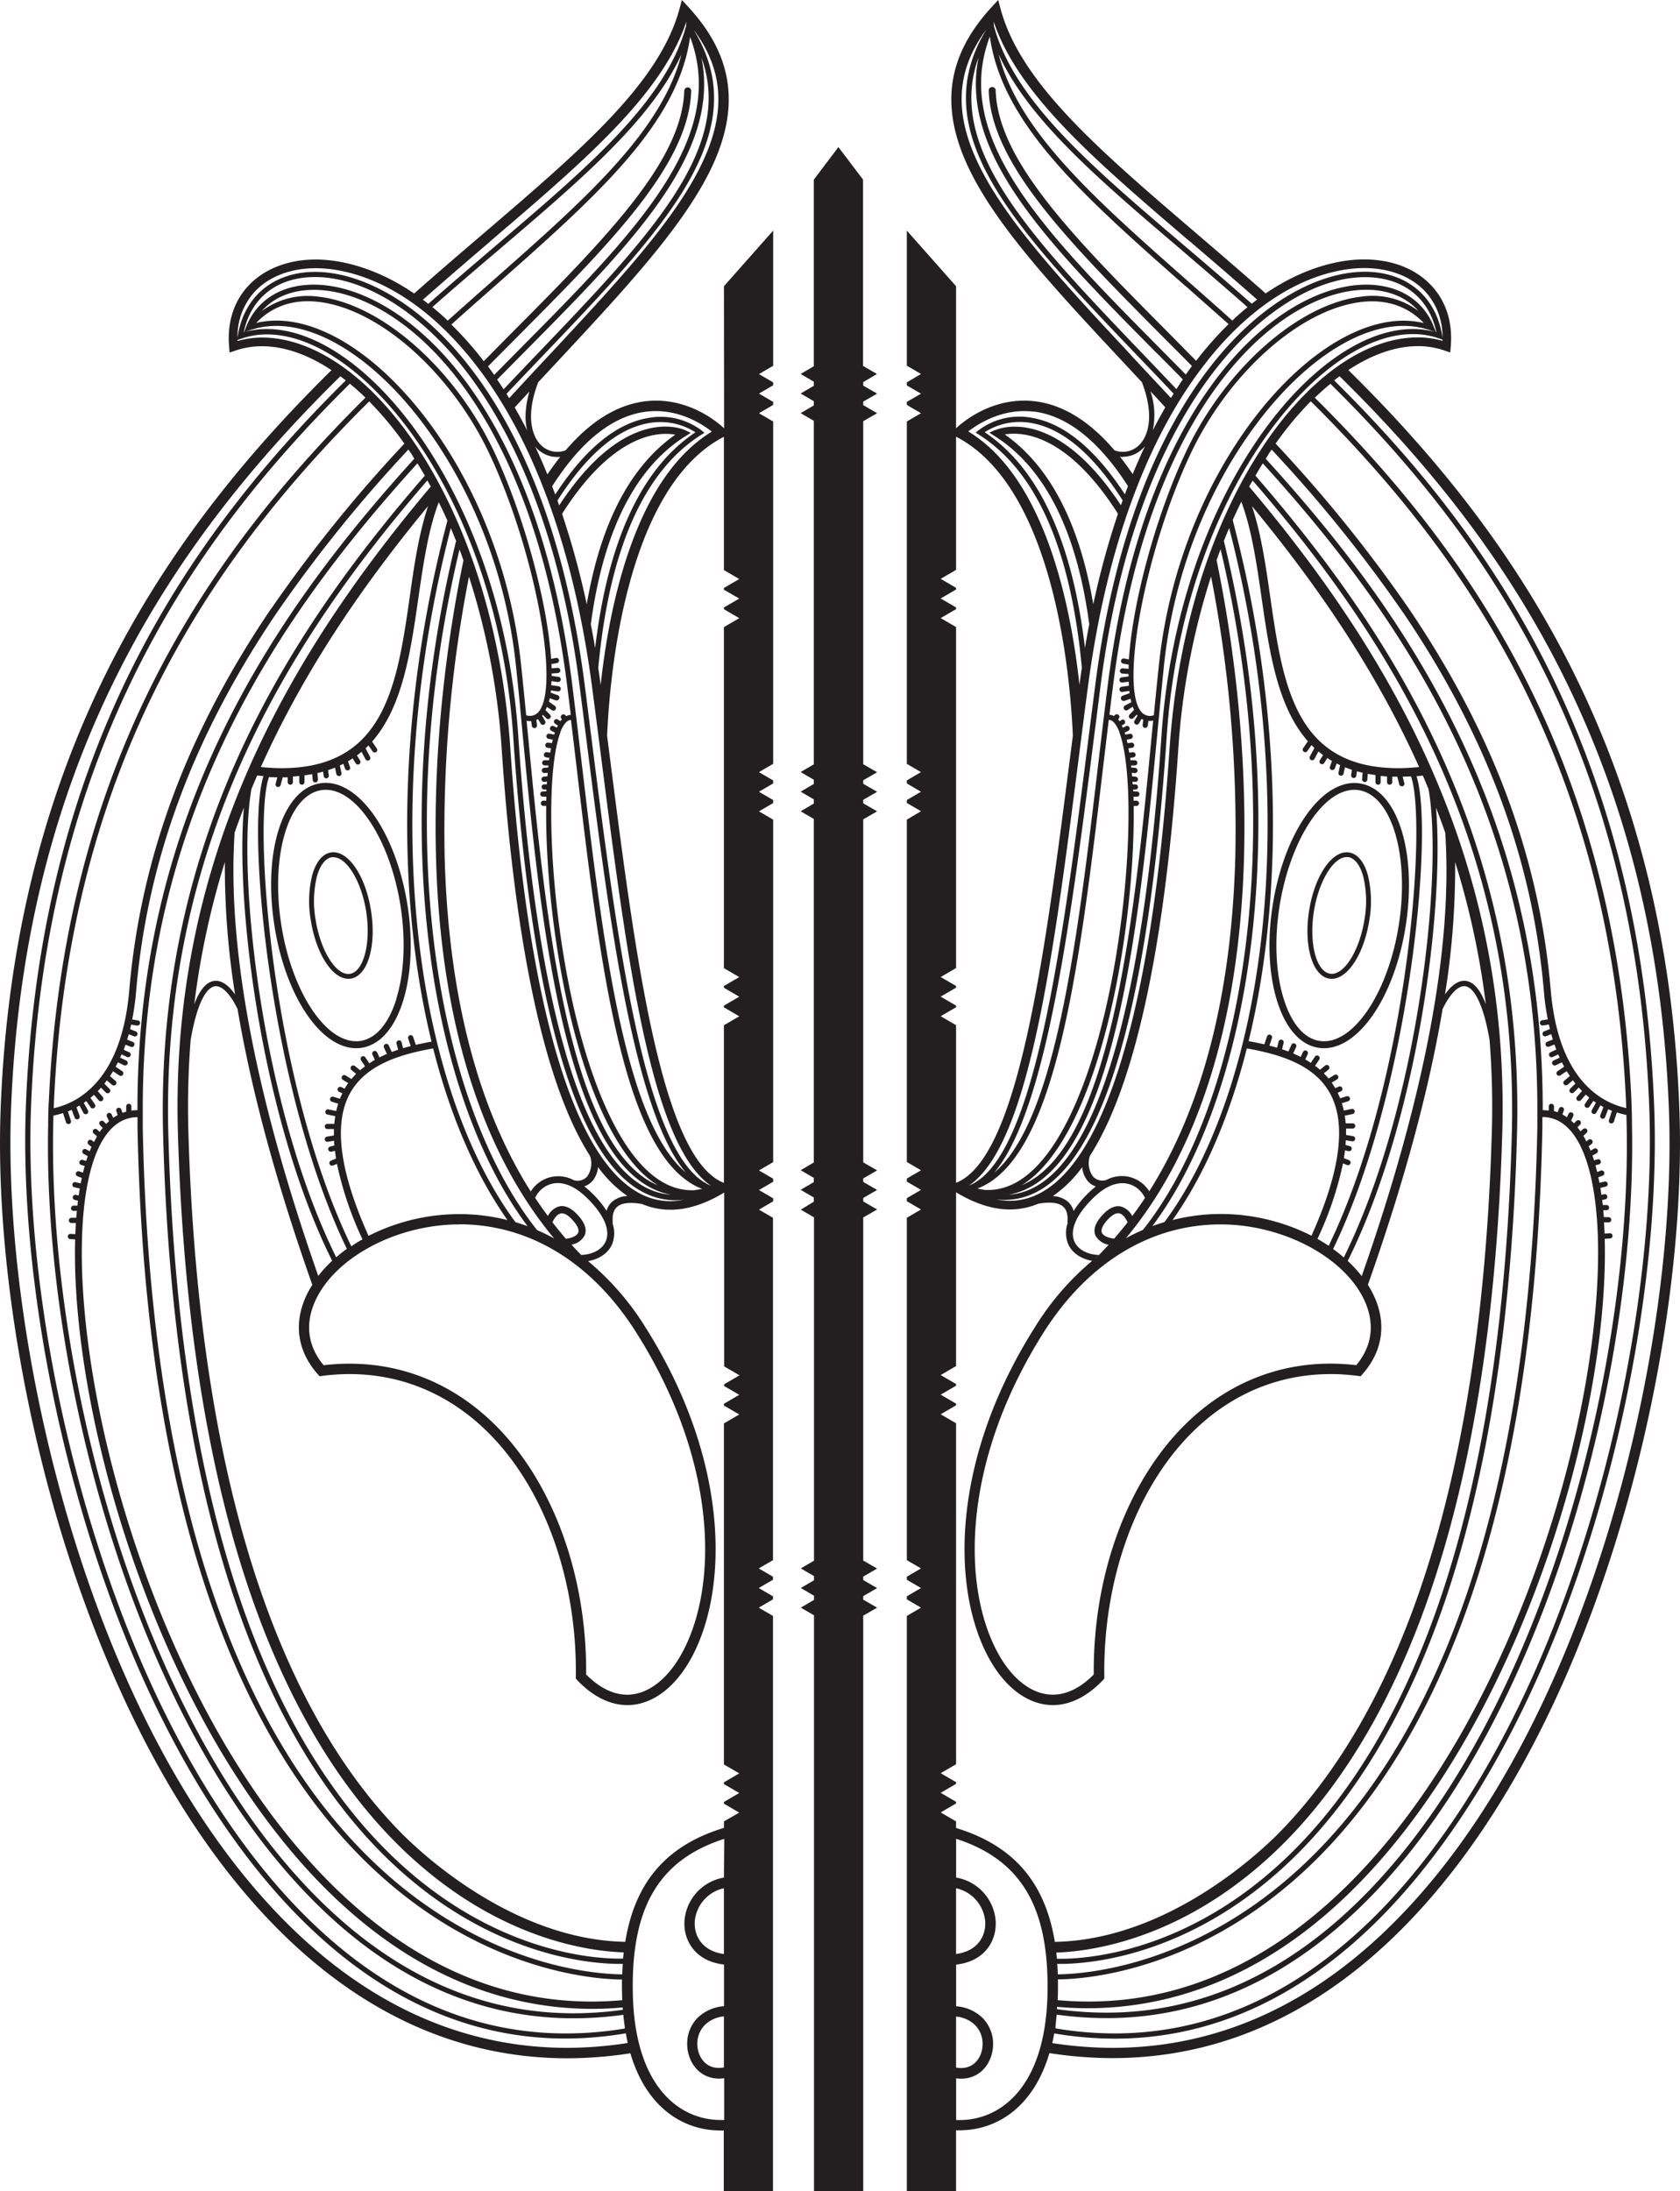 <svg xmlns="http://www.w3.org/2000/svg" viewBox="0 0 483.53 630.34"><g data-name="Layer 2"><path d="m252.4 107.59-4-2.31v-53.6l-7.09-9.36-7.08 9.36v53.69l-3.79 2.22 3.79 2.21v1.2l-3.79 2.21 3.79 2.22v1.21l-3.79 2.22 3.79 2.21v98.83l-3.79 2.21 3.79 2.22v1.21l-3.79 2.22 3.79 2.21v1.22l-3.79 2.21 3.79 2.21v98.83l-3.79 2.22 3.79 2.21v1.22l-3.79 2.21 3.79 2.21v1.22l-3.74 2.27 3.79 2.22V449l-3.79 2.21 3.79 2.21v1.22l-3.79 2.21 3.79 2.22v1.21l-3.79 2.22 3.79 2.21v165.63h14.17V464.82l4-2.31-4-2.31v-1l4-2.32-4-2.31v-1l4-2.31-4-2.31v-98.68l4-2.31-4-2.31v-1l4-2.31-4-2.31v-1l4-2.31-4-2.31v-98.68l4-2.31-4-2.31v-1l4-2.31-4-2.31v-1l4-2.31-4-2.31v-98.68l4-2.31-4-2.32v-1l4-2.31-4-2.31v-1Zm230.93 211c-4-103.68-49.14-166.71-95.25-212.13 6.76-4.46 13.6-6.88 20-6.88a23.6 23.6 0 0 1 7.8 1.3l1.52.52.14-1.59c.61-6.9-1.25-12.94-5.41-17.48-4.54-5-11.48-7.7-19.55-7.7-5.1 0-15.76 1.25-28.3 9.78-6.81-6-13.49-11.74-19.89-17.22C316.13 43 293.77 23.89 288 2.62L287.29 0l-1.84 2c-13.27 14.37-15.14 29.58-5.9 47.86 8.32 16.44 24.87 34.14 44.05 54.68l5.06 5.42c3.85 10 1.73 16.3-1.54 18.72a6.67 6.67 0 0 1-6.35.87c-7.15-8.37-14.82-13.12-22.88-14.1-12.51-1.52-21.44 6.54-22.72 7.77V82.34l-14.17-16v38.86l4.08 2.39L261 110v.88l4.08 2.38-4.08 2.36v.87l4.08 2.39-4.08 2.38v98.49l4.08 2.38-4.08 2.39v.87l4.08 2.39-4.08 2.38v.84l4.08 2.38-4.08 2.42v98.49l4.08 2.39-4.08 2.38v.88l4.08 2.38-4.08 2.38v.88l4.08 2.38-4.08 2.39v98.49l4.08 2.38-4.08 2.39v.87l4.08 2.38-4.08 2.39v.87l4.08 2.39-4.08 2.38v165.45h14.17v-17.47h1c10.23 0 21.13-6.14 25.87-22.21a119.79 119.79 0 0 0 18.11 1.44c31.61 0 60.35-13.23 85.41-39.29 32.17-33.45 50.77-80.11 60.71-113.36 12.26-40.81 18.47-84.87 17.06-120.83ZM415.18 98.06a26.26 26.26 0 0 0-7.06-1c-30.67 0-66.73 47.63-71.52 118.53-5.66 83.75-22 129.87-46 129.87a20.25 20.25 0 0 1-3.9-.4 21.21 21.21 0 0 0 2.37.14c25 0 40.74-44.92 46.74-133.52 2.12-31.29 11.61-60.92 26.73-83.46 13.49-20.11 30-32.11 44.11-32.11a22.6 22.6 0 0 1 7.42 1.22l1.09.38ZM359.54 140c.31-.58.63-1.17 1-1.74 38.81 44.8 76.79 103.67 74.58 187.94-1.37 52.56-8.28 97.52-20.54 133.64-10 29.52-23.66 53.34-40.54 70.82-29.46 30.5-60.13 32.87-68.83 32.87h-1c-.05-.61-.12-1.2-.19-1.8 10.25-.32 38.64-4 66.52-32.52 17-17.41 30.77-41.14 40.9-70.54 12.39-35.92 19.44-80.64 20.94-132.9 2.3-81.53-34.62-140.43-72.84-185.77Zm48.15 83.32c.6-.05 1.21-.12 1.82-.19.56 1.29 1.11 2.59 1.65 3.89 4.26 24.5-2.93 91.38-24.39 134.73-1-.84-2-1.65-3.08-2.42 22.2-45.8 29.04-120.61 24-136.05Zm-5.18-2.32c-29.82 0-33.28-24-36.94-49.46-1.29-8.94-2.61-18.08-5.24-25.94 17.9 21.66 35.26 46.38 48.11 75.07-2.06.2-4.05.33-5.93.33Zm-39.42-49.1c2.24 15.54 4.54 31.4 13.34 41.36l-1.38 2a.74.74 0 0 0 .19 1 .76.76 0 0 0 .43.14.75.75 0 0 0 .61-.33l1.19-1.71c.28.28.55.56.83.83l-1.3 2.44a.75.75 0 0 0 .31 1 .8.8 0 0 0 .36.09.77.77 0 0 0 .66-.4l1.13-2.13c.43.36.87.71 1.33 1.05l-.93 1.5a.74.74 0 0 0 .25 1 .71.71 0 0 0 .39.12.75.75 0 0 0 .64-.36l.88-1.43c.44.3.88.59 1.34.86l-.57 1.59a.75.75 0 0 0 .46 1 .73.73 0 0 0 .25 0 .75.75 0 0 0 .71-.5l.49-1.38 1 .5-.46 2.14a.74.74 0 0 0 .57.89h.16a.74.74 0 0 0 .73-.59l.4-1.84c.65.26 1.32.5 2 .73l-.22 1.51a.76.76 0 0 0 .64.85h.11a.76.76 0 0 0 .74-.65l.18-1.29c.54.15 1.07.29 1.63.42l-.13 1.88a.75.75 0 0 0 .69.8h.05a.75.75 0 0 0 .75-.69l.12-1.68c.72.13 1.46.25 2.22.35V225a.75.75 0 1 0 1.5 0v-1.77c.6.06 1.21.12 1.83.15V225a.75.75 0 0 0 1.5 0v-1.56h1.44l.58 2.21a.76.76 0 0 0 .73.56.63.63 0 0 0 .19 0 .75.75 0 0 0 .54-.91l-.49-1.85 2.4-.09c4.6 12.63-.46 87.09-23.69 135.05-1-.69-2.11-1.35-3.22-2a99.38 99.38 0 0 0 7.35-21.71l1.14.46a.92.92 0 0 0 .28.05.75.75 0 0 0 .28-1.45l-1.45-.58c.13-.76.23-1.51.32-2.24l1 .25h.18a.75.75 0 0 0 .18-1.48l-1.19-.3c0-.46.05-.91.07-1.37l1.82.31h.12a.75.75 0 0 0 .74-.63.74.74 0 0 0-.61-.86l-2-.34v-1.84h1.9a.75.75 0 0 0 0-1.5h-2a31 31 0 0 0-.28-2.21l2.27-.47a.75.75 0 1 0-.31-1.47l-2.23.47c-.16-.73-.35-1.43-.57-2.11l1.85-.58a.75.75 0 0 0-.45-1.43l-1.9.59a17.28 17.28 0 0 0-.71-1.58l1-.45a.75.75 0 0 0-.62-1.36l-1.07.48c-.32-.56-.67-1.1-1-1.61l1.46-.88a.75.75 0 1 0-.77-1.28l-1.61 1a19.22 19.22 0 0 0-1.36-1.49l1.33-1.08a.75.75 0 0 0-.95-1.17l-1.48 1.21c-.46-.39-.93-.77-1.42-1.13l1.16-1.75a.75.75 0 1 0-1.24-.83l-1.16 1.73c-.51-.34-1-.66-1.58-1l.71-1.54a.75.75 0 0 0-1.36-.63l-.68 1.46c-.7-.35-1.41-.68-2.15-1l.85-1.84a.74.74 0 0 0-.36-1 .75.75 0 0 0-1 .36l-.88 1.92c-.6-.23-1.21-.44-1.82-.64l.44-1.78a.75.75 0 1 0-1.45-.36l-.42 1.69c-.73-.22-1.46-.42-2.2-.61l.73-2.16a.75.75 0 0 0-.48-.95.74.74 0 0 0-.95.47l-.76 2.28c-1.51-.35-3-.65-4.53-.92a235.51 235.51 0 0 0 4.48-23.91c5.36-39.48 2.12-83.65-9.06-126 .8-1.79 1.63-3.56 2.48-5.28 2.97 7.96 4.38 17.53 5.82 27.56Zm14.37 183.6a58 58 0 0 0-26.13-6.25 56.5 56.5 0 0 0-13.85 1.75c9.08-12.8 16.39-29.65 21.38-49.38 9.52 1.7 19.62 4.69 24.11 13.25 4.58 8.69 2.71 22.38-5.51 40.63Zm-15.13-80c-4.29 31.59-13.92 58.17-27.17 76.08-1.18.35-2.34.74-3.49 1.16 13.56-18.14 23.43-45.08 27.87-77 5.24-37.7 2.61-79.6-7.29-120.11.5-1.25 1-2.49 1.53-3.71 10.74 41.62 13.8 84.88 8.55 123.6Zm-4.27 0c-4.58 32.92-14.92 60.43-29.11 78.34-1.66.71-3.3 1.51-4.9 2.39 21-25.14 32.72-62.62 34-109.61.88-32.48-3.33-63.4-7.9-85.47.38-1 .75-2.1 1.15-3.13 9.44 39.7 11.88 80.62 6.76 117.49Zm-37.4 80.85c-1.75-.2-3.15-.84-3.52-1.71s.27-2.35 1.91-4c1.23-1.26 2.31-1.78 3.19-1.55 1 .26 1.83 1.51 2.3 2.56q-1.93 2.47-3.88 4.71Zm34.88-109.8c-1.27 47.06-12.72 77.95-26 98.08l1.23-1.92a9.76 9.76 0 0 0-2.33-2.53 9.33 9.33 0 0 0-10-.72 3.66 3.66 0 0 1-3.93-1.08 6.58 6.58 0 0 1-.81-5.86c15.65-24.41 22.49-73.53 25.41-116.72a206.75 206.75 0 0 1 9.45-49.95 379.52 379.52 0 0 1 6.98 80.71Zm-40.14 94.79a23.24 23.24 0 0 0-2.14 1.87 27.79 27.79 0 0 0-4.26 5.19 5.55 5.55 0 0 0-1.58-2.63 7.14 7.14 0 0 0-4.4-1.66 35.69 35.69 0 0 0 8.45-8.32 7.26 7.26 0 0 0 1.51 3.88 5.31 5.31 0 0 0 2.42 1.67Zm-.74 3.3c6.43-6.28 10.94-4.08 12.58-2.85a7.53 7.53 0 0 1 2.31 2.85c-1.21 1.83-2.44 3.55-3.67 5.21a5.43 5.43 0 0 0-3.14-2.72c-1.63-.42-3.35.29-5.12 2.1-2.31 2.36-3.09 4.46-2.32 6.23a5.27 5.27 0 0 0 3.79 2.64c-.93 1-1.86 2-2.79 2.95-3.48-.13-6.21-1.68-7.14-4.07-1.27-3.25.68-7.64 5.5-12.34Zm1.64 16.41-.93.92h-.05Zm35-8.8c18 0 35.84 9.49 41.5 22.08 2.08 4.62 3.29 11.51-2.44 18.42-18.93-2.23-36.36 4-49.89 17.71-16.34 16.55-25.91 43.16-25.67 71.28-3.81 3.85-7.78 5.8-11.82 5.8-5.84 0-11.57-4.34-15.72-11.89-10.51-19.1-10.5-55.1 13.19-92.44 12.7-19.96 30.76-30.96 50.88-30.96Zm40.6 14.85a36.17 36.17 0 0 0-4-4.35c20.23-40.58 27.9-102 25.4-130.4q1.38 3.57 2.66 7.2c2.21 32.89-5.84 75.66-24.03 127.55ZM418.81 248a233.07 233.07 0 0 1 8.83 40.9c-1.57-4.15-3.48-6.41-5.75-6.7-2-.26-4.08 1.12-6 3.9a230.92 230.92 0 0 0 2.92-38.1Zm-14.92-71.7c24 35.38 37.21 71 40.45 108.76a73.29 73.29 0 0 0 1.14 8.21l-1.64.26a.74.74 0 0 0-.62.86.75.75 0 0 0 .74.63h.12l1.71-.27c.1.44.2.87.31 1.29l-1.67.67a.75.75 0 0 0 .28 1.45.71.71 0 0 0 .28-.06l1.49-.59c.14.53.29 1 .45 1.55l-1.63.65a.75.75 0 0 0 .28 1.45.67.67 0 0 0 .28-.06l1.54-.61c.17.49.35 1 .53 1.45l-1.67.79a.75.75 0 0 0 .32 1.43.72.72 0 0 0 .32-.08l1.58-.74c.14.32.27.63.41.94l-1.75.82a.74.74 0 0 0-.36 1 .76.76 0 0 0 .68.43.74.74 0 0 0 .32-.07l1.75-.83.66 1.26-1.9 1.27a.75.75 0 0 0-.21 1 .78.78 0 0 0 .63.33.69.69 0 0 0 .41-.13l1.81-1.2c.29.48.59.94.89 1.39l-1.6 1.37a.75.75 0 0 0 .49 1.32.78.78 0 0 0 .49-.18l1.49-1.28c.24.32.48.64.73.94l-1.49 1.49a.75.75 0 0 0 0 1.06.73.73 0 0 0 .53.22.74.74 0 0 0 .53-.22l1.4-1.4c.31.34.62.67.93 1l-1.43 1.65a.75.75 0 0 0 .57 1.24.73.73 0 0 0 .56-.26l1.39-1.59c.34.31.69.6 1 .88l-1.23 1.8a.75.75 0 0 0 1.23.85l1.19-1.73.74.5-1.2 2.19a.75.75 0 0 0 .29 1 .8.8 0 0 0 .36.09.75.75 0 0 0 .66-.39l1.16-2.11c.3.17.59.34.88.49l-.9 2.37a.76.76 0 0 0 .7 1 .74.74 0 0 0 .7-.49l.86-2.24 1.08.45-.85 2.67a.74.74 0 0 0 .48.94.66.66 0 0 0 .23 0 .75.75 0 0 0 .72-.52l.84-2.62a24 24 0 0 0 2.75.72c2.22 68.85-22.72 169.74-73.82 222.87-22.58 23.48-48.08 35.39-75.78 35.39a102.19 102.19 0 0 1-14.28-1c0-.22 0-.45.05-.67 2.81.25 5.73.4 8.75.4 29.56 0 68.78-13.35 103.78-69 18.58-29.51 33.37-68 40.6-105.51 3.36-17.42 4.83-33.53 4.46-46.86l1.48-.09a.75.75 0 1 0-.09-1.49l-1.44.08c0-1.09-.09-2.16-.16-3.21H463a.75.75 0 0 0 0-1.5h-1.38c-.05-.68-.11-1.34-.17-2h.92a.75.75 0 0 0 0-1.5h-1.08c-.05-.48-.1-1-.16-1.43l.91-.21a.75.75 0 0 0-.34-1.47l-.78.19c-.1-.68-.2-1.33-.31-2l1.56-.37a.75.75 0 0 0-.34-1.46l-1.49.35a73.5 73.5 0 0 0-.32-1.58l1.24-.46a.75.75 0 0 0 .44-1 .76.76 0 0 0-1-.44l-1 .39c-.16-.65-.33-1.3-.5-1.92l1-.29a.76.76 0 0 0 .52-.93.75.75 0 0 0-.93-.52l-1 .3c-.14-.47-.3-.92-.46-1.37l1.2-.68a.75.75 0 0 0-.75-1.3l-1 .56c-.17-.43-.34-.85-.52-1.26l.85-.69a.75.75 0 0 0-.95-1.17l-.56.47c-.29-.56-.58-1.11-.88-1.62l.92-.83a.76.76 0 0 0 .05-1.06.75.75 0 0 0-1.06-.05l-.74.66c-.29-.41-.58-.8-.88-1.17l.78-.78a.75.75 0 0 0 0-1.06.74.74 0 0 0-1.06 0l-.71.7c-.27-.27-.54-.53-.82-.78l.61-1.33a.75.75 0 0 0-.36-1 .77.77 0 0 0-1 .37l-.46 1a12.73 12.73 0 0 0-1.3-.81l.4-1.12a.75.75 0 1 0-1.41-.51l-.36 1c-.34-.13-.7-.24-1.06-.34v-1.35a.75.75 0 0 0-1.5 0v1.2a14.26 14.26 0 0 0-1.74-.11c.07-47.15-11.77-89.79-36.13-130.22-13-21.65-28.25-40.35-43.59-57.19.35-.54.68-1.1 1-1.63l.7-1a403.47 403.47 0 0 1 37.89 46.98Zm-36.74-48.7a96.11 96.11 0 0 1 10.12-12.15c43.29 43 86.77 102.8 90.8 203.34-7.1-1.57-19.52-8-21.74-33.9-3.27-38.15-16.61-74-40.78-109.71a406.92 406.92 0 0 0-38.4-47.55Zm-62.67 441.85c15-.09 134.89-8.31 139.44-245.09v-3c4 0 7.33 2.19 9.93 6.46 7.53 12.38 8.14 41.17 1.6 75.14-7.19 37.31-21.88 75.51-40.33 104.82-21.12 33.58-57.41 72.42-110.7 67.65 0-.57.05-1.14.06-1.72.03-1.46.03-2.87 0-4.26Zm102.07-379.51c24.25 40.23 36 82.66 35.92 129.57v4.83C437.9 559.9 319.11 567.87 304.44 568c0-1-.09-2-.16-3h.89c8.85 0 40-2.41 69.91-33.33C392.11 514 405.87 490 416 460.28c12.3-36.26 19.24-81.37 20.62-134.09 2.23-85.05-36.17-144.3-75.29-189.35.7-1.2 1.4-2.38 2.12-3.54 15.16 16.7 30.2 35.23 43.1 56.64ZM304.14 579.59a103.91 103.91 0 0 0 14.4 1c28.12 0 54-12.06 76.86-35.85 50.66-52.68 75.76-152 74.31-221a3.49 3.49 0 0 1 0-.5c0-2.5-.15-6-.15-6v-.56c-4.56-99.83-47.94-159.43-91.13-202.26 1.48-1.44 3-2.79 4.49-4 44.4 43.82 87.75 105.14 91.75 207.81 1.39 35.64-4.9 79.43-17.26 120.15-17.89 58.94-42.11 92.59-59.27 110.43C375 572.81 349 585 320.79 585a102.61 102.61 0 0 1-17-1.46V583c.1-1.13.21-2.25.35-3.41Zm22.15-347.73h.79a.75.75 0 1 0 0-1.5h-.82v-1.16h.95a.75.75 0 0 0 0-1.5l-1.06-.05v-.49h.63a.75.75 0 0 0 0-1.5h-.79c0-.27 0-.53-.05-.79l.73.07h.07a.75.75 0 0 0 .08-1.5l-1-.1c0-.33-.05-.66-.08-1l.85.07h.07a.75.75 0 0 0 .75-.68.76.76 0 0 0-.68-.82l-1.13-.1-.06-.59h1.06a.75.75 0 0 0 0-1.5h-1.24l-.09-.7.92-.12a.75.75 0 0 0 .65-.84.76.76 0 0 0-.83-.65l-1 .12c-.07-.43-.14-.85-.22-1.26l1-.12a.75.75 0 1 0-.18-1.49l-1.1.14c-.07-.36-.16-.71-.24-1l1.2-.23a.75.75 0 0 0-.28-1.47l-1.32.25c-.06-.2-.12-.39-.19-.58l1.05-.52a.74.74 0 0 0 .33-1 .75.75 0 0 0-1-.34l-.91.45c-.09-.22-.19-.43-.29-.63l.81-.51A.75.75 0 0 0 323 207l-.76.49a5.31 5.31 0 0 0-.45-.55l.18-.18a.75.75 0 0 0 0-1.06.74.74 0 0 0-1.06 0l-.3.3a3.26 3.26 0 0 0-1.3-.37c.32-2.65.64-5.31 1-8 10.44-83.84 49.34-114.27 72.94-114.27 6.32 0 11.52 2.17 15 6.09a22.22 22.22 0 0 0-16.27-4.13c-18.12 2-39.43 20.81-50.69 44.79C332.83 148 326 173 324.92 189.69c-.83-.13-1.36-.25-1.37-.25a.75.75 0 0 0-.89.58.76.76 0 0 0 .58.89s.64.14 1.6.28v1.22l-1.71-.13a.77.77 0 0 0-.81.69.75.75 0 0 0 .69.81l1.81.13v.69l-2 .27a.75.75 0 0 0 .1 1.49h.1l1.85-.25c0 .4 0 .78.07 1.17l-2.12.3a.75.75 0 0 0 .1 1.49h.08l2.05-.29c0 .22 0 .43.07.64l-2 .73a.73.73 0 0 0-.45 1 .75.75 0 0 0 .7.5.69.69 0 0 0 .25 0l1.77-.63c.07.33.14.65.22 1l-1.87.98a.76.76 0 0 0 .41 1.39.72.72 0 0 0 .4-.12l1.47-.95a10 10 0 0 0 .39.93l-1.29 1.29a.74.74 0 0 0 0 1.06.71.71 0 0 0 .53.22.74.74 0 0 0 .53-.22l1-1 .21.28-.87 1.48a.74.74 0 0 0 .27 1 .76.76 0 0 0 .38.11.75.75 0 0 0 .65-.37l.74-1.28a4.66 4.66 0 0 0 .5.25l-.2 1.49a.76.76 0 0 0 .65.84h.1a.75.75 0 0 0 .74-.66l.18-1.34h.32a5.63 5.63 0 0 0 1.05-.1l-.39 4c-4.87 50.78-11.41 118.75-37.46 129.68q5.46-3.33 10.32-10.57c15.38-22.81 22.32-69.29 21.92-98.55ZM409.8 92.94a25.57 25.57 0 0 0-5.84-.68c-27.64 0-64.41 43.1-70.37 98.67-.5 4.68-1 9.65-1.5 14.84a3.23 3.23 0 0 1-3.53-.88c-6.38-7.08 1.09-46.56 14-74.11 11.05-23.54 31.86-42 49.49-43.93 7.13-.78 13.21 1.33 17.75 6.09Zm-76.75 118.58c.69-7.25 1.35-14.1 2-20.43 2.69-25.07 12-49.5 26.33-68.77 13.26-17.88 29.16-28.56 42.55-28.56a23.45 23.45 0 0 1 7.79 1.29l1.31.45a24.62 24.62 0 0 0-6.39-.84c-14.63 0-31.58 12.25-45.35 32.78-15.27 22.75-24.85 52.64-27 84.18-4 59.37-14.92 130-43.9 132.08 30.5-5.7 37.5-78.47 42.66-132.18ZM412.7 94.07c-3-7.74-10.15-12.18-19.49-12.18-24.13 0-63.87 30.78-74.43 115.59-.9 7.21-1.77 14.52-2.63 21.8-6 50.76-12.2 103-30 118.08 15.08-17.86 22.05-72.84 28.85-126.25q.9-7 1.78-14c6.13-47.71 21.19-75.52 32.75-90.44 13.06-16.87 29.27-26.94 43.35-26.94 10.83 0 18.42 5.9 20.53 15.86h-.09Zm-95.06 125.39c.49-4.12 1-8.25 1.48-12.36.52 0 1.19.25 1.93 1.3a10.62 10.62 0 0 1 1.14 2.22.58.58 0 0 0 0 .14c3.08 8.21 3.51 28.49.9 50.9-3.4 29.32-10.69 54.08-20 67.95-5.9 8.8-12.47 13.07-19.57 12.72-.73-.1-1.46-.23-2.21-.39 22.85-8.68 29.41-64.01 36.33-122.48Zm24.84-150c6.23 5.33 12.72 10.89 19.33 16.73-.51.38-1 .78-1.55 1.19-6.46-5.69-12.8-11.1-18.88-16.29-27.62-23.48-49.44-42.09-55.3-63.55L286 6.25c7.09 21 29 39.75 56.48 63.25Zm16.6 18.88a79.014 79.014 0 0 0-4.4 3.88c-4.26-3.81-8.45-7.52-12.51-11.1-27-23.83-49-43.18-54.73-65.49 8.51 18.73 28.47 35.74 53 56.61 5.98 5.16 12.25 10.51 18.64 16.14Zm-17.9-6.09c4 3.56 8.19 7.23 12.42 11a98.81 98.81 0 0 0-8 8.86c-.45.56-.89 1.13-1.33 1.7-2.32-2.35-4.63-4.67-6.9-7-28-28.15-50.13-50.37-50.8-70.78a1 1 0 0 0-1-1 1 1 0 0 0-1 1c.7 21.19 23.06 43.66 51.38 72.12 2.34 2.34 4.72 4.73 7.11 7.15-.6.81-1.19 1.62-1.77 2.45l-7.16-7.24c-33.54-33.86-60.25-60.81-49.24-90 3.54 25.27 26.94 45.9 56.29 71.78Zm-8.11 19.45q3.65 3.67 7.36 7.45c-.62.92-1.24 1.85-1.84 2.8-3.24-3.41-6.43-6.75-9.53-10-32.52-33.95-56.89-59.4-47.43-85.38-5.55 27.64 19.97 53.43 51.44 85.17Zm-7.28.75c-19-20.35-35.44-37.93-43.56-54-7.76-15.34-7.29-27.89 1.68-40C265.78 38.09 292 65.42 328 103c3.19 3.32 6.46 6.75 9.78 10.25l-.76 1.25c-3.84-4.1-7.59-8.12-11.23-12.01Zm5.37 10.16c1.4 1.51 2.81 3 4.23 4.58q-1.84 3.19-3.59 6.6a21.71 21.71 0 0 0-.64-11.14Zm16.4-8.91c19.2-24 37.91-26.58 45.06-26.58 7.36 0 13.65 2.45 17.71 6.89a19.1 19.1 0 0 1 4.84 13.11l-.1-.6c-1.83-11.32-10.35-18.34-22.23-18.34-25.06 0-66.4 31.61-77.58 118.69-.6 4.65-1.19 9.33-1.79 14-7.63 60.31-15.53 122.65-34.57 130.19 17.34-11.78 24.25-65.76 31.54-122.72.89-7 1.78-14 2.7-20.88 5.26-39.75 17.16-72.17 34.42-93.72Zm-61.15 20-1.66.77 1.55 1c17.93 11.33 24.6 34.67 27.2 54.1-.43 2.25-.84 4.52-1.23 6.83-3.68-30.87-13.35-51.7-28.86-62.06a18.69 18.69 0 0 1 13.44-2.64c9 1.56 17.84 9.07 26.27 22.26l-.51 1.4c-19.09-29.08-35.45-21.94-36.2-21.59Zm35.37 24.06a236.6 236.6 0 0 0-7.12 26.1c-3.05-17.93-9.84-37.89-25.47-48.88 4.81-.8 17.81-.42 32.59 22.85Zm1.43-16.36a8 8 0 0 0 4.8-1.59 8.66 8.66 0 0 0 1.51-1.41c-1.22 2.59-2.39 5.27-3.51 8q-1.83-2.7-3.7-5.06c.3.11.6.13.9.13Zm-25.65-13c9.59 1.19 18.7 8.42 27.09 21.45-.3.78-.6 1.57-.89 2.37-8.49-13-17.43-20.38-26.65-22a19.56 19.56 0 0 0-15.51 3.59l-.78.66.86.54c16.58 10.47 26.53 33 29.69 67.11-.24 1.62-.47 3.25-.69 4.9-2.43-22.48-9.78-59.44-32-72.9 2.97-2.28 10.01-6.78 18.88-5.69Zm-26.81 168.32 4.42-2.58v-.49l-4.42-2.57 4.42-2.58v-98.1l-4.42-2.58 4.42-2.58v-.49l-4.42-2.57 4.42-2.58v-.49l-4.42-2.58 4.42-2.58v-38.31l.22.11c28.63 15.05 32.79 71.16 33.39 85.93-.27 2.13-.55 4.26-.82 6.39-7.25 56.63-14.74 115.17-32.79 122.21v-45.34l-4.42-2.58 4.42-2.58v-.48Zm30.73 286.92c-.58 26.75-13.44 36.28-25.29 36.28h-1v-12h.11a10.13 10.13 0 0 0 1.33.09c6 0 9.2-5.12 9.2-9.94a10.6 10.6 0 0 0-3.05-7.55 12.23 12.23 0 0 0-7.59-3.34v-12h.18c8.21-1 11.54-7 11.2-12.51a13.69 13.69 0 0 0-11.38-12.51V529c18.87 6.12 26.81 19.86 26.29 44.64Zm-26.31 21.18v-14.68a9.06 9.06 0 0 1 5.47 2.45 7.63 7.63 0 0 1 2.17 5.43c0 3.45-2.13 6.94-6.2 6.94a7.22 7.22 0 0 1-1.21-.1Zm0-32.66v-18.93a10.7 10.7 0 0 1 8.39 9.61c.23 3.76-1.84 8.42-8.39 9.32Zm0-36.27V524l-4.42-2.58 4.42-2.58v-.48l-4.42-2.58 4.42-2.58v-.49l-4.42-2.58 4.42-2.57v-98.1l-4.42-2.58 4.42-2.58v-.49l-4.42-2.58 4.42-2.57v-.49l-4.42-2.58 4.42-2.58v-50c5.39 3.27 10.58 4.94 15.45 4.94a21.23 21.23 0 0 0 8.21-1.65c3.47-.61 5.91-.32 7.21.88 1 .92 1.39 2.46 1.17 4.58h.12a8.61 8.61 0 0 0 0 5.87c1 2.65 3.64 4.5 7 5.11A78.52 78.52 0 0 0 298 381.61c-24.4 38.39-24.27 75.61-13.34 95.49 4.69 8.54 11.38 13.43 18.35 13.44 5 0 9.95-2.48 14.41-7.16l.42-.45v-.61c-.37-27.56 8.9-53.64 24.8-69.75 13.06-13.25 29.93-19.12 48.18-16.74l.79.1.52-.59c5.76-6.49 7-14.38 3.45-22.24a29.32 29.32 0 0 0-1.88-3.48q15.56-44 21.5-79.33c2.12-4.36 4.52-6.82 6.51-6.57 1.42.18 4.68 2.15 7 15.4a241 241 0 0 1 .66 26.51c-1.49 52-8.48 96.38-20.77 132-10 29-23.52 52.32-40.22 69.41-5.1 5.22-31.94 31-64.78 31.62-2.84-17.26-11.97-27.74-28.43-32.77Zm188.27-87.25c-9.85 32.93-28.25 79.12-60 112.14-24.44 25.45-52.44 38.36-83.25 38.37a115.84 115.84 0 0 1-17.33-1.37c.2-.89.39-1.83.56-2.78a105.55 105.55 0 0 0 17.38 1.5c28.59 0 54.95-12.35 78.35-36.68 17.27-18 41.63-51.81 59.62-111 12.4-40.87 18.72-84.85 17.32-120.64C472.06 215 428.57 153.43 384 109.44c.52-.41 1-.81 1.56-1.19 45.85 45.08 90.75 107.63 94.76 210.48 1.4 35.65-4.75 79.35-16.88 119.91Zm-80.85-157.09a5.36 5.36 0 0 0 .7.05c4.66 0 9.31-7.24 10.82-16.85a31.85 31.85 0 0 0-.42-13c-1.07-3.81-3-6.12-5.4-6.5-4.88-.77-9.94 6.71-11.52 16.79s.96 18.75 5.82 19.51Zm-4.44-19.3c1.36-8.64 5.59-15.67 9.44-15.67a3.88 3.88 0 0 1 .48 0c1.82.29 3.37 2.29 4.27 5.5a30.19 30.19 0 0 1 .38 12.41c-1.41 9-5.92 16.27-9.91 15.63s-6.08-8.78-4.66-17.87Zm-10.61 25.63c2.45 7.92 6.69 12.74 11.93 13.56a10.54 10.54 0 0 0 1.59.12c10.26 0 20.38-15.12 23.52-35.17 3.35-21.33-2.44-39.36-13.18-41a9.27 9.27 0 0 0-1.58-.13c-10.27 0-20.38 15.12-23.52 35.17-1.58 10.01-1.14 19.77 1.24 27.45Zm.73-27.18c3-18.77 12.41-33.48 21.55-33.48a8.82 8.82 0 0 1 1.27.1c9.47 1.49 14.63 18.87 11.51 38.76-2.94 18.78-12.4 33.48-21.54 33.48a7.8 7.8 0 0 1-1.28-.1c-4.45-.69-8.12-5-10.33-12.17-2.29-7.39-2.71-16.84-1.18-26.59Zm-273-15.46c-2.41.38-4.33 2.69-5.4 6.5a31.5 31.5 0 0 0-.42 13c1.51 9.61 6.16 16.85 10.82 16.85a5.34 5.34 0 0 0 .69-.05c4.87-.76 7.42-9.34 5.83-19.52s-6.67-17.55-11.55-16.78Zm5.48 34.92c-4 .64-8.51-6.63-9.92-15.63a30.17 30.17 0 0 1 .39-12.41c.9-3.21 2.45-5.21 4.27-5.5a3.88 3.88 0 0 1 .48 0c3.84 0 8.08 7 9.43 15.67 1.4 9.05-.73 17.26-4.68 17.87Zm-7-54.94a9.39 9.39 0 0 0-1.59.13C81.39 227 75.6 245.06 79 266.39c3.14 20.05 13.25 35.17 23.52 35.17a10.41 10.41 0 0 0 1.58-.12c5.25-.82 9.49-5.64 11.94-13.56 2.37-7.68 2.82-17.44 1.24-27.49-3.19-20.05-13.28-35.17-23.57-35.17Zm20.37 62.07c-2.21 7.15-5.88 11.48-10.34 12.17a7.59 7.59 0 0 1-1.27.1c-9.14 0-18.6-14.7-21.55-33.48-3.12-19.89 2-37.27 11.51-38.76a9.08 9.08 0 0 1 1.28-.1c9.14 0 18.6 14.71 21.54 33.48 1.49 9.75 1.08 19.2-1.21 26.59Zm94.28-164.07c-1.28-1.23-10.21-9.29-22.72-7.77-8.07 1-15.73 5.73-22.88 14.1a6.69 6.69 0 0 1-6.36-.87c-3.26-2.42-5.38-8.7-1.53-18.72l5.06-5.42C179.1 84 195.66 66.3 204 49.85c9.24-18.28 7.37-33.49-5.9-47.86l-1.84-2-.71 2.62C189.76 23.89 167.4 43 139.1 67.22c-6.41 5.48-13.09 11.2-19.9 17.22-12.53-8.53-23.2-9.78-28.29-9.78-8.07 0-15 2.74-19.56 7.7-4.15 4.54-6 10.58-5.4 17.48l.14 1.59 1.52-.52a23.56 23.56 0 0 1 7.8-1.3c6.43 0 13.28 2.42 20 6.88C49.33 151.91 4.24 214.94.2 318.62c-1.41 36 4.79 80 17 120.88 10 33.25 28.55 79.91 60.71 113.36 25.07 26.06 53.8 39.28 85.41 39.29a119.69 119.69 0 0 0 18.11-1.44c4.74 16.07 15.64 22.21 25.88 22.21h1v17.47h14.17v-165.5l-4.09-2.38 4.09-2.39v-.87l-4.09-2.39 4.09-2.38v-.87l-4.09-2.39 4.09-2.38v-98.49l-4.04-2.35 4.09-2.38v-.88l-4.09-2.38 4.09-2.38v-.88l-4.09-2.38 4.09-2.39V235.8l-4.09-2.38 4.09-2.38v-.88l-4.09-2.38 4.09-2.39v-.87l-4.09-2.39 4.09-2.38v-98.49l-4.09-2.38 4.09-2.39v-.87l-4.09-2.39 4.09-2.38V110l-4.09-2.38 4.09-2.39V66.34l-14.17 16Zm-22.4-4.79c8.87-1.09 15.91 3.41 18.88 5.74-22.23 13.46-29.57 50.42-32 72.9-.22-1.65-.45-3.28-.69-4.9 3.16-34.09 13.11-56.64 29.68-67.11l.87-.54-.78-.66a19.56 19.56 0 0 0-15.51-3.59c-9.22 1.6-18.16 9-26.65 22-.3-.8-.59-1.59-.89-2.37 8.36-13.05 17.46-20.28 27.09-21.47Zm11.26 7.09 1.54-1-1.65-.77c-.75-.35-17.12-7.49-36.21 21.64-.16-.47-.33-.94-.5-1.4 8.43-13.19 17.25-20.7 26.27-22.26a18.69 18.69 0 0 1 13.44 2.64c-15.51 10.36-25.18 31.19-28.86 62.06-.39-2.31-.8-4.58-1.24-6.83 2.58-19.41 9.25-42.75 27.18-54.08Zm-28.37 48.41a236.6 236.6 0 0 0-7.12-26.1c14.79-23.27 27.83-23.65 32.6-22.78-15.66 10.95-22.46 30.95-25.51 48.88Zm-13.35-44.05a8 8 0 0 0 4.81 1.59c.3 0 .6 0 .9-.05q-1.87 2.36-3.7 5.06c-1.12-2.74-2.29-5.42-3.51-8a8.61 8.61 0 0 0 1.47 1.4ZM201.3 48.5c-8.12 16.06-24.54 33.64-43.56 54-3.64 3.89-7.39 7.91-11.2 12.05l-.76-1.25c3.32-3.5 6.59-6.93 9.77-10.25 36-37.62 62.2-64.95 44.07-94.52 8.97 12.08 9.44 24.63 1.68 39.97Zm-49.57 75.33q-1.74-3.4-3.59-6.6c1.42-1.55 2.83-3.07 4.23-4.58-1.31 4.56-1.37 8.28-.64 11.18ZM201.9 16.62c9.45 26-14.92 51.43-47.43 85.38-3.1 3.24-6.29 6.58-9.53 10a113 113 0 0 0-1.85-2.8l7.36-7.45c31.48-31.75 57-57.54 51.45-85.13Zm-3.28-6c11 29.22-15.69 56.17-49.23 90l-7.16 7.24c-.59-.83-1.18-1.64-1.77-2.45 2.39-2.42 4.77-4.81 7.1-7.15 28.32-28.46 50.69-50.93 51.38-72.12a1 1 0 0 0-1-1 1 1 0 0 0-1 1c-.67 20.41-22.79 42.63-50.8 70.78l-6.91 7c-.43-.57-.87-1.14-1.32-1.7a100.35 100.35 0 0 0-8-8.86c4.22-3.79 8.38-7.46 12.42-11 29.36-25.95 52.77-46.58 56.29-71.7Zm-69.77 81.6a79.014 79.014 0 0 0-4.4-3.88c6.39-5.63 12.66-11 18.68-16.1 24.49-20.87 44.45-37.88 53-56.61-5.76 22.31-27.7 41.66-54.73 65.49-4.11 3.62-8.29 7.33-12.55 11.14Zm12.2-22.76c27.46-23.46 49.39-42.21 56.5-63.21l-.1 1.29c-5.86 21.48-27.68 40.07-55.3 63.59-6.08 5.19-12.42 10.6-18.89 16.29-.52-.41-1-.81-1.55-1.19 6.62-5.84 13.11-11.4 19.34-16.73ZM73.2 84.05c4.06-4.44 10.35-6.89 17.71-6.89 7.15 0 25.86 2.59 45.06 26.58 17.25 21.55 29.16 54 34.42 93.77.91 6.92 1.81 13.91 2.7 20.88 7.29 57 14.19 110.94 31.53 122.72-19-7.54-26.93-69.88-34.57-130.19-.59-4.68-1.18-9.36-1.78-14-11.18-87.09-52.52-118.7-77.58-118.7-11.88 0-20.4 7-22.24 18.34l-.09.6a19.1 19.1 0 0 1 4.84-13.11Zm88.37 122.69.18.18a5.31 5.31 0 0 0-.45.55l-.77-.49a.75.75 0 0 0-1 .23.76.76 0 0 0 .23 1l.81.51c-.1.2-.2.41-.29.63l-.91-.45a.75.75 0 0 0-1 .34.74.74 0 0 0 .33 1l1 .52-.18.58-1.32-.25a.75.75 0 1 0-.28 1.47l1.2.23c-.09.34-.17.69-.25 1l-1.1-.14a.75.75 0 0 0-.83.66.74.74 0 0 0 .65.83l1 .12c-.08.41-.15.83-.22 1.26l-1-.12a.76.76 0 0 0-.83.65.74.74 0 0 0 .65.84l.92.12-.09.7h-1.24a.75.75 0 0 0 0 1.5h1.06l-.06.59-1.13.1a.75.75 0 0 0 .07 1.5h.07l.85-.07c0 .32-.06.65-.08 1l-1 .1a.75.75 0 0 0 .07 1.5h.08l.73-.07c0 .26 0 .52-.05.79h-.79a.74.74 0 0 0-.71.79.75.75 0 0 0 .74.71h.64v.49l-1.06.05a.74.74 0 0 0-.72.78.76.76 0 0 0 .75.72h1v1.16h-.83a.75.75 0 0 0 0 1.5h.8c-.4 29.26 6.54 75.74 21.87 98.62q4.86 7.25 10.32 10.57c-26.05-10.93-32.58-78.9-37.45-129.68-.14-1.36-.26-2.69-.39-4a5.61 5.61 0 0 0 1 .1h.33l.18 1.34a.75.75 0 0 0 .74.66h.1a.76.76 0 0 0 .65-.84l-.2-1.49a3.75 3.75 0 0 0 .49-.25l.75 1.28a.75.75 0 0 0 .65.37.76.76 0 0 0 .38-.11.74.74 0 0 0 .27-1l-.87-1.48c.07-.09.13-.19.21-.28l1 1a.74.74 0 0 0 .53.22.73.73 0 0 0 .53-.22.74.74 0 0 0 0-1.06l-1.29-1.29a10 10 0 0 0 .39-.93l1.47.95a.72.72 0 0 0 .4.12.76.76 0 0 0 .41-1.39l-1.68-1.19c.08-.3.16-.62.22-1l1.77.63a.77.77 0 0 0 .25 0 .75.75 0 0 0 .71-.5.73.73 0 0 0-.45-1l-2-.73c0-.21.05-.42.07-.64l2 .29h.1a.75.75 0 0 0 .11-1.49l-2.12-.3c0-.39.05-.77.07-1.17l1.84.25h.1a.75.75 0 0 0 .1-1.49l-2-.27v-.69l1.8-.13a.75.75 0 0 0 .7-.81.78.78 0 0 0-.81-.69l-1.71.13c0-.4 0-.81-.05-1.22 1-.14 1.57-.28 1.6-.28a.75.75 0 1 0-.32-1.47s-.54.12-1.36.25c-1.12-16.54-7.92-41.54-16.31-59.4-11.26-24-32.58-42.81-50.69-44.79a22.21 22.21 0 0 0-16.27 4.13c3.45-3.92 8.65-6.09 15-6.09 23.6 0 62.5 30.43 72.94 114.27.33 2.64.65 5.3 1 8a3.21 3.21 0 0 0-1.3.37l-.3-.3a.74.74 0 0 0-1.06 0 .75.75 0 0 0-.06 1.01Zm-10.13-1c-.51-5.19-1-10.16-1.5-14.84-6-55.57-42.73-98.67-70.38-98.67a25.55 25.55 0 0 0-5.83.68c4.54-4.76 10.62-6.87 17.73-6.09 17.63 1.91 38.44 20.39 49.49 43.93 12.93 27.55 20.4 67 14 74.11a3.24 3.24 0 0 1-3.51.91ZM90.32 81.89c-9.35 0-16.45 4.44-19.49 12.18l-.59 1.49h-.08c2.11-10 9.7-15.86 20.53-15.86 14.08 0 30.29 10.07 43.35 26.94 11.55 14.92 26.62 42.73 32.74 90.44q.9 7 1.78 14c6.77 53.41 13.73 108.39 28.83 126.25-17.81-15-24-67.32-30-118.08-.87-7.28-1.73-14.59-2.63-21.8-10.58-84.78-50.31-115.56-74.44-115.56ZM71.77 95.05a23.53 23.53 0 0 1 7.79-1.29c13.39 0 29.3 10.68 42.56 28.56 14.29 19.27 23.64 43.7 26.33 68.77.68 6.33 1.34 13.18 2 20.43 5.16 53.71 12.16 126.47 42.61 132.18-29-2.12-39.88-72.71-43.9-132.08-2.13-31.54-11.72-61.43-27-84.18-13.77-20.53-30.72-32.78-45.35-32.78a24.62 24.62 0 0 0-6.39.84Zm108.59 234.6c-9.29-13.87-16.58-38.63-20-67.95-2.6-22.41-2.17-42.69.9-50.9a.33.33 0 0 0 0-.14 10.17 10.17 0 0 1 1.14-2.22c.74-1.05 1.41-1.3 1.93-1.3.5 4.11 1 8.24 1.48 12.36 6.92 58.47 13.48 113.8 36.25 122.52q-1.12.24-2.22.39c-7.02.31-13.58-3.96-19.48-12.76ZM75.41 97.11a26.26 26.26 0 0 0-7.06 1v-.3l1.09-.38a22.55 22.55 0 0 1 7.42-1.22c14.13 0 30.61 12 44.11 32.11 15.11 22.54 24.61 52.17 26.73 83.46 6 88.6 21.73 133.52 46.74 133.52a21.21 21.21 0 0 0 2.37-.14 20.33 20.33 0 0 1-3.9.4c-24 0-40.32-46.12-46-129.87-4.78-70.95-40.83-118.58-71.5-118.58ZM51.2 325.72c1.5 52.26 8.55 97 20.93 132.9C82.27 488 96 511.75 113 529.16c27.88 28.53 56.27 32.2 66.52 32.52-.07.6-.14 1.19-.2 1.8h-1c-8.7 0-39.37-2.37-68.83-32.87C92.65 513.14 79 489.32 69 459.8c-12.26-36.12-19.17-81.08-20.55-133.64C46.24 241.89 84.21 183 123 138.22c.33.57.64 1.16 1 1.74-38.23 45.38-75.15 104.28-72.8 185.76Zm-4.26.47c1.38 52.72 8.32 97.83 20.63 134.09C77.66 490 91.41 514 108.45 531.66c29.87 30.92 61.06 33.34 69.91 33.34h.89c-.07 1-.13 2-.16 3-14.68-.08-133.46-8.05-138-243.62v-4.83C41 272.6 52.73 230.17 77 189.94c12.91-21.41 28-39.94 43.14-56.64.73 1.16 1.43 2.34 2.13 3.54-39.15 45.05-77.55 104.3-75.33 189.35Zm132.11 247.52c0 .58 0 1.15.06 1.72-53.29 4.77-89.61-34.07-110.73-67.62C49.93 478.5 35.23 440.3 28.05 403c-6.54-34-5.93-62.76 1.6-75.14 2.6-4.27 5.94-6.44 9.93-6.46v3c4.55 236.78 124.43 245 139.44 245.09-.02 1.35-.02 2.76.03 4.22ZM75.69 189.17c-24.37 40.43-36.2 83.07-36.13 130.22a14.26 14.26 0 0 0-1.74.11v-1.2a.75.75 0 0 0-1.5 0v1.52c-.36.1-.72.21-1.07.34l-.35-1a.75.75 0 0 0-1.41.51l.4 1.12a11.72 11.72 0 0 0-1.3.81l-.46-1a.77.77 0 0 0-1-.37.76.76 0 0 0-.37 1l.62 1.33c-.28.25-.55.51-.82.78l-.71-.7a.74.74 0 0 0-1.06 0 .75.75 0 0 0 0 1.06l.78.78c-.3.37-.6.76-.88 1.17L28 325a.75.75 0 1 0-1 1.11l.92.83c-.3.51-.59 1.06-.88 1.62l-.56-.47a.75.75 0 0 0-1 1.17l.85.69c-.18.41-.35.83-.52 1.26l-1-.56a.75.75 0 1 0-.75 1.3l1.19.68c-.15.45-.31.9-.45 1.37l-1-.3a.75.75 0 0 0-.42 1.45l1 .29c-.17.62-.34 1.27-.5 1.92l-1.05-.36a.75.75 0 0 0-.52 1.41l1.24.46c-.12.52-.22 1.05-.32 1.58l-1.49-.35a.75.75 0 0 0-.9.56.74.74 0 0 0 .56.9l1.56.37c-.11.65-.21 1.3-.31 2l-.79-.19a.75.75 0 0 0-.33 1.47l.91.21c-.06.47-.11.95-.16 1.43h-1.09a.75.75 0 1 0 0 1.5h.93c-.06.66-.12 1.32-.17 2h-1.38a.75.75 0 1 0 0 1.5h1.27c-.07 1.05-.12 2.12-.16 3.21l-1.44-.08a.75.75 0 0 0-.09 1.49l1.48.09c-.37 13.33 1.1 29.44 4.46 46.86 7.22 37.54 22 76 40.6 105.51 35 55.6 74.21 69 103.77 69 3 0 5.95-.15 8.76-.4 0 .22 0 .45.05.67a102.3 102.3 0 0 1-14.28 1c-27.7 0-53.2-11.91-75.78-35.39-51.1-53.13-76-154-73.82-222.87a24.54 24.54 0 0 0 2.75-.72l.84 2.62a.75.75 0 0 0 .71.52.59.59 0 0 0 .23 0 .74.74 0 0 0 .49-.94l-.86-2.67 1.09-.45.85 2.24a.76.76 0 0 0 .7.49.86.86 0 0 0 .27-.05.76.76 0 0 0 .44-1l-.9-2.44c.3-.15.59-.32.89-.49l1.11 2.11a.74.74 0 0 0 .66.39.8.8 0 0 0 .36-.09.75.75 0 0 0 .29-1l-1.2-2.19.74-.5 1.19 1.73a.75.75 0 1 0 1.23-.85l-1.23-1.8c.35-.28.69-.57 1-.88l1.38 1.59a.75.75 0 1 0 1.14-1l-1.43-1.65c.31-.31.62-.64.93-1l1.4 1.4a.75.75 0 0 0 1.06 0 .75.75 0 0 0 0-1.06l-1.49-1.49c.25-.3.49-.62.73-.94l1.49 1.28a.75.75 0 0 0 1-1.14l-1.6-1.37c.3-.45.59-.91.88-1.39l1.81 1.2a.74.74 0 0 0 .42.13.75.75 0 0 0 .42-1.37l-1.9-1.27c.22-.41.44-.83.65-1.26l1.76.83a.71.71 0 0 0 .32.07.75.75 0 0 0 .32-1.43l-1.75-.82c.13-.31.27-.62.41-.94l1.58.74a.71.71 0 0 0 .31.08.75.75 0 0 0 .32-1.43l-1.6-.73c.18-.47.36-1 .53-1.45l1.54.61a.66.66 0 0 0 .27.06.75.75 0 0 0 .7-.48.74.74 0 0 0-.42-1l-1.62-.65c.15-.51.31-1 .45-1.55l1.49.59a.71.71 0 0 0 .28.06.75.75 0 0 0 .28-1.45l-1.67-.67c.1-.42.21-.85.31-1.29l1.71.27h.12a.75.75 0 0 0 .74-.63.74.74 0 0 0-.62-.86l-1.64-.26a75.68 75.68 0 0 0 1.14-8.21c3.24-37.8 16.47-73.38 40.44-108.76a404.51 404.51 0 0 1 37.91-47c.24.34.47.68.7 1 .36.53.69 1.09 1 1.63-15.3 16.86-30.5 35.56-43.55 57.21Zm2.29-14c-24.17 35.71-37.51 71.6-40.78 109.75-2.22 25.86-14.65 32.33-21.74 33.9 4-100.54 47.5-160.39 90.8-203.34a96.11 96.11 0 0 1 10.12 12.15A406.92 406.92 0 0 0 78 175.21ZM14.06 316.68l-.05.56s-.15 3.52-.15 6a3.49 3.49 0 0 1 0 .5c-1.45 69.07 23.64 168.35 74.31 221 22.83 23.84 48.69 35.9 76.83 35.9a103.91 103.91 0 0 0 14.4-1c.11 1.16.25 2.28.41 3.38v.57a102.61 102.61 0 0 1-17.06 1.41c-28.17 0-54.16-12.19-77.27-36.22-17.17-17.84-41.38-51.49-59.27-110.43C13.85 397.63 7.55 353.84 8.94 318.2c4-102.67 47.36-164 91.76-207.81 1.51 1.24 3 2.59 4.49 4C62 157.25 18.62 216.85 14.06 316.68Zm139.92 28c-13.28-20.13-24.73-51-26-98.08a380.12 380.12 0 0 1 7-80.7 206.27 206.27 0 0 1 9.44 49.95c2.92 43.19 9.77 92.31 25.41 116.72a6.55 6.55 0 0 1-.8 5.86 3.66 3.66 0 0 1-3.93 1.08 9.33 9.33 0 0 0-10 .72 9.76 9.76 0 0 0-2.33 2.53Zm-28.49-98c1.26 47 13 84.47 34 109.61-1.6-.88-3.24-1.68-4.9-2.39-14.19-17.91-24.53-45.42-29.11-78.34-5.12-36.87-2.68-77.79 6.77-117.48.4 1 .77 2.08 1.14 3.13-4.57 22.02-8.78 52.94-7.9 85.42Zm33.49 105c.48-1.05 1.27-2.3 2.31-2.56.88-.23 2 .29 3.19 1.55 1.64 1.68 2.32 3.11 1.91 4s-1.77 1.51-3.52 1.71q-1.95-2.25-3.87-4.75Zm-35-75.91c4.44 32 14.31 58.9 27.87 77-1.15-.42-2.31-.81-3.49-1.16-13.25-17.91-22.88-44.49-27.17-76.08-5.26-38.72-2.19-82 8.55-123.62.52 1.22 1 2.46 1.53 3.71-9.9 40.5-12.52 82.38-7.27 120.1ZM146.05 351a56.5 56.5 0 0 0-13.85-1.71 57.94 57.94 0 0 0-26.13 6.25c-8.22-18.25-10.09-31.94-5.51-40.67 4.49-8.56 14.59-11.55 24.11-13.25 4.99 19.69 12.33 36.54 21.38 49.38Zm-26.34-75.24a235.47 235.47 0 0 0 4.49 23.91c-1.51.27-3 .57-4.53.92l-.76-2.28a.75.75 0 0 0-1.43.48l.73 2.16c-.74.19-1.47.39-2.2.61l-.42-1.69a.75.75 0 0 0-.91-.55.76.76 0 0 0-.55.91l.45 1.78c-.61.2-1.22.41-1.82.64l-.88-1.92a.76.76 0 0 0-1-.36.75.75 0 0 0-.37 1l.85 1.84c-.73.31-1.44.64-2.14 1l-.68-1.46a.75.75 0 0 0-1.36.63l.71 1.54q-.81.45-1.59 1l-1.15-1.73a.75.75 0 0 0-1.25.83l1.17 1.75c-.49.36-1 .74-1.42 1.13l-1.48-1.21a.75.75 0 0 0-1 1.17l1.33 1.08c-.48.47-.93 1-1.37 1.49l-1.6-1a.75.75 0 1 0-.77 1.28l1.46.88c-.37.51-.71 1.05-1 1.61l-1.06-.48a.75.75 0 0 0-.62 1.36l1 .45c-.25.51-.49 1-.7 1.58l-1.9-.59a.75.75 0 0 0-.45 1.43l1.85.58c-.22.68-.41 1.38-.57 2.11l-2.23-.47a.75.75 0 1 0-.31 1.47l2.27.47a31 31 0 0 0-.28 2.21h-2a.75.75 0 0 0 0 1.5h1.88v1.84l-2 .34a.75.75 0 0 0-.62.86.76.76 0 0 0 .74.63h.13l1.81-.31c0 .46 0 .91.08 1.37l-1.2.3a.75.75 0 0 0 .18 1.48h.19l1-.25c.09.73.19 1.48.31 2.24l-1.44.58a.75.75 0 0 0 .28 1.45 1 1 0 0 0 .28-.05l1.14-.46a98.85 98.85 0 0 0 7.35 21.71 37.69 37.69 0 0 0-3.22 2c-23.23-48-28.29-122.42-23.69-135l2.4.09-.49 1.85a.75.75 0 0 0 .54.91.58.58 0 0 0 .19 0 .74.74 0 0 0 .72-.56l.58-2.21h1.45V225a.75.75 0 0 0 1.5 0v-1.62c.62 0 1.23-.09 1.83-.15V225a.75.75 0 0 0 1.5 0v-1.94c.76-.1 1.5-.22 2.22-.35l.14 1.69a.74.74 0 0 0 .74.69h.06a.75.75 0 0 0 .69-.8l-.13-1.88q.82-.19 1.62-.42l.19 1.29a.74.74 0 0 0 .74.65H94a.75.75 0 0 0 .63-.85l-.21-1.51c.69-.23 1.36-.47 2-.73l.39 1.84a.76.76 0 0 0 .74.59h.15a.74.74 0 0 0 .58-.89l-.46-2.14 1-.5.49 1.38a.75.75 0 0 0 .71.5.73.73 0 0 0 .25 0 .75.75 0 0 0 .45-1l-.57-1.59c.47-.27.91-.56 1.35-.86l.88 1.43a.75.75 0 0 0 .64.36.71.71 0 0 0 .39-.12.75.75 0 0 0 .25-1l-.93-1.5c.45-.34.9-.69 1.32-1.05l1.14 2.13a.76.76 0 0 0 .66.4.73.73 0 0 0 .35-.09.74.74 0 0 0 .31-1l-1.3-2.44c.29-.27.56-.55.84-.83l1.19 1.71a.73.73 0 0 0 .61.33.76.76 0 0 0 .43-.14.75.75 0 0 0 .19-1l-1.38-2c8.8-10 11.1-25.82 13.33-41.36 1.45-10 2.85-19.6 5.86-27.5.86 1.72 1.69 3.49 2.49 5.28-11.17 42.29-14.41 86.46-9.06 125.94Zm-43.88-52.48c-5 15.44 1.81 90.25 24 136-1.07.77-2.1 1.58-3.07 2.42C75.3 318.36 68.11 251.48 72.36 227c.55-1.3 1.09-2.6 1.66-3.89.61.05 1.22.12 1.81.17Zm-.75-2.61C87.93 192 105.3 167.26 123.2 145.6c-2.63 7.86-4 17-5.24 25.94C114.3 197 110.84 221 81 221c-1.86 0-3.86-.13-5.92-.33ZM64.72 248a231.94 231.94 0 0 0 2.94 38.1c-1.94-2.78-4-4.16-6-3.9-2.26.29-4.18 2.55-5.74 6.7a232.17 232.17 0 0 1 8.8-40.9Zm2.81-8.48q1.29-3.63 2.67-7.2c-2.5 28.36 5.17 89.82 25.4 130.4a36.17 36.17 0 0 0-4 4.35c-18.19-51.86-26.25-94.63-24.07-127.52Zm64.67 112.7c20.12 0 38.17 11 50.84 31 23.7 37.34 23.7 73.34 13.2 92.44-4.15 7.55-9.88 11.88-15.72 11.89-4 0-8-2-11.82-5.8.24-28.12-9.34-54.73-25.67-71.28-13.54-13.72-31-19.94-49.89-17.71-5.73-6.91-4.52-13.8-2.44-18.42 5.65-12.6 23.5-22.09 41.5-22.09Zm36 9.72-.93-.92 1 1Zm-.93-.92c-.93-.94-1.86-1.93-2.79-2.95a5.24 5.24 0 0 0 3.78-2.64c.78-1.77 0-3.87-2.31-6.23-1.77-1.81-3.49-2.52-5.12-2.1a5.4 5.4 0 0 0-3.14 2.72c-1.24-1.66-2.46-3.38-3.67-5.21a7.5 7.5 0 0 1 2.3-2.85c1.64-1.23 6.16-3.43 12.59 2.85 4.81 4.7 6.77 9.09 5.5 12.34-.97 2.42-3.7 3.97-7.18 4.1Zm7.33-12.65a28.19 28.19 0 0 0-4.29-5.19 24.63 24.63 0 0 0-2.14-1.87 5.29 5.29 0 0 0 2.44-1.67 7.19 7.19 0 0 0 1.52-3.88 35.66 35.66 0 0 0 8.44 8.32 7.16 7.16 0 0 0-4.4 1.66 5.53 5.53 0 0 0-1.61 2.66Zm-11.25 240.78c-30.76 0-58.77-12.92-83.24-38.37-31.75-33-50.16-79.21-60-112.14C8 398.08 1.8 354.38 3.19 318.73c4-102.85 48.92-165.4 94.77-210.48.52.38 1 .78 1.56 1.19C55 153.43 11.47 215 7.45 318.15c-1.4 35.79 4.91 79.77 17.32 120.64 18 59.22 42.35 93.07 59.62 111 23.4 24.33 49.76 36.67 78.35 36.68a105.64 105.64 0 0 0 17.38-1.5c.17 1 .35 1.89.56 2.78a115.87 115.87 0 0 1-17.33 1.4Zm45 5.67h-.23a7.34 7.34 0 0 1-1.22.1c-4.07 0-6.2-3.49-6.2-6.94a7.64 7.64 0 0 1 2.18-5.43 9.06 9.06 0 0 1 5.47-2.45Zm0-32.66c-6.55-.9-8.62-5.56-8.39-9.32a10.69 10.69 0 0 1 8.39-9.61Zm0-22A13.69 13.69 0 0 0 197 552.65c-.34 5.5 3 11.5 11.19 12.51h.19v12a12.28 12.28 0 0 0-7.6 3.34 10.64 10.64 0 0 0-3 7.55c0 4.82 3.23 9.94 9.2 9.94a10.17 10.17 0 0 0 1.34-.09h.11v12h-1c-11.85 0-24.72-9.53-25.29-36.28-.54-24.78 7.42-38.52 26.31-44.6Zm4.42-138.88-4.42 2.58v.49l4.42 2.58-4.42 2.58v98.1l4.42 2.57-4.42 2.58v.49l4.42 2.58-4.42 2.58v.48l4.42 2.58-4.41 2.53v1.86c-16.46 5-25.6 15.51-28.4 32.79-32.83-.63-59.67-26.4-64.77-31.62C98.49 510 85 486.62 75 457.65c-12.29-35.64-19.28-80.06-20.78-132a246.05 246.05 0 0 1 .66-26.51c2.3-13.25 5.55-15.22 7-15.4 2-.25 4.39 2.21 6.5 6.57q5.94 35.26 21.51 79.33A27.94 27.94 0 0 0 88 373.1c-3.53 7.86-2.31 15.75 3.45 22.24l.52.59.79-.1c18.25-2.38 35.11 3.49 48.18 16.74 15.9 16.11 25.17 42.19 24.79 69.75v.61l.42.45c4.45 4.68 9.44 7.16 14.41 7.16 7 0 13.66-4.9 18.35-13.44 10.93-19.88 11.06-57.12-13.29-95.49a78.52 78.52 0 0 0-16.36-18.79c3.37-.61 6-2.46 7-5.11a8.67 8.67 0 0 0 0-5.87h.11c-.21-2.12.18-3.66 1.18-4.58 1.3-1.2 3.73-1.49 7.21-.88a21.23 21.23 0 0 0 8.21 1.65c4.87 0 10.06-1.67 15.45-4.94v50l4.42 2.58-4.42 2.58v.49Zm0-229.08-4.42 2.57v.49l4.42 2.58-4.42 2.58v98.1l4.42 2.58-4.42 2.57v.49l4.42 2.58-4.42 2.58v.48l4.42 2.58-4.42 2.58v45.34c-18.06-7-25.55-65.58-32.79-122.21-.27-2.13-.55-4.26-.82-6.39.6-14.77 4.75-70.88 33.39-85.93l.22-.11V164l4.42 2.58-4.42 2.58v.49Z" data-name="Layer 1" style="fill:#231f20"/></g></svg>